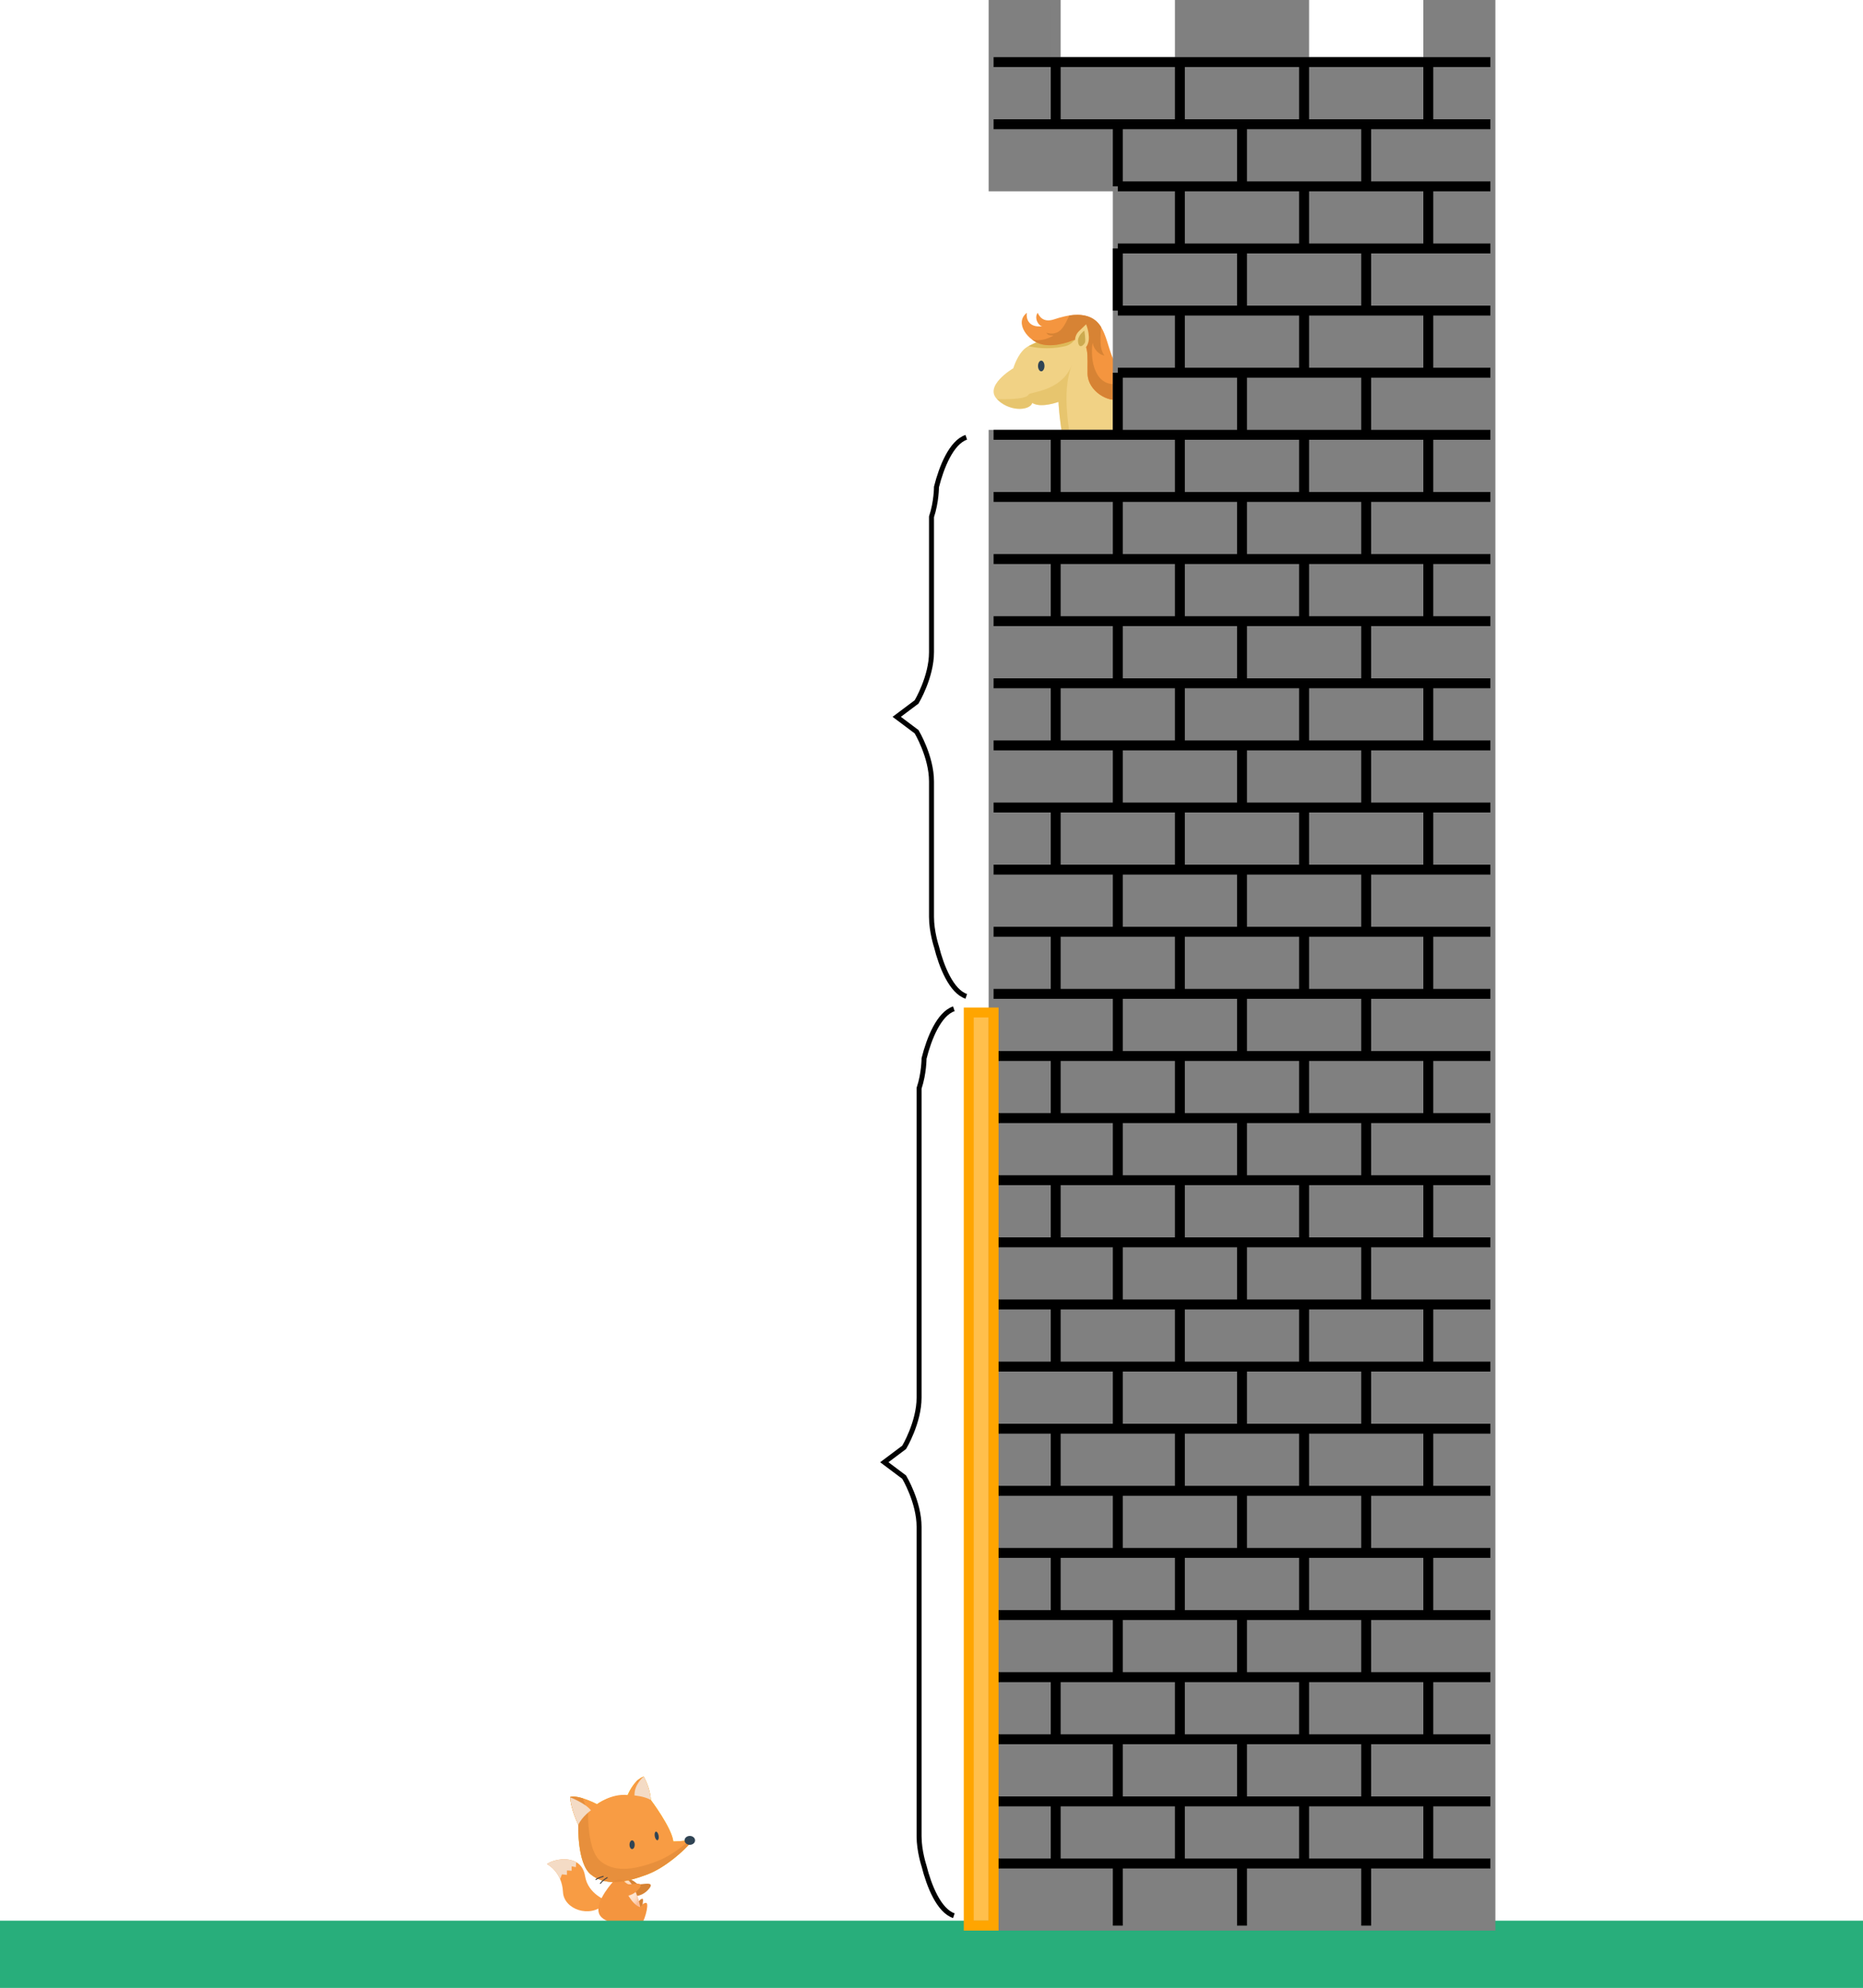 <svg xmlns="http://www.w3.org/2000/svg" width="375" height="400" viewBox="0 0 375 400"><defs><radialGradient id="a" fx=".5" fy=".5"><stop offset="0%" stop-color="#fee6d3"/><stop offset="29.16%" stop-color="#fee4d0"/><stop offset="52.23%" stop-color="#fedec6"/><stop offset="73.2%" stop-color="#fdd3b6"/><stop offset="92.83%" stop-color="#fcc4a0"/><stop offset="100%" stop-color="#fbbd97"/></radialGradient><radialGradient id="b" fx=".5" fy=".5"><stop offset="0%" stop-color="#ffe600"/><stop offset="29.16%" stop-color="#ffe400"/><stop offset="52.23%" stop-color="#fd0"/><stop offset="73.2%" stop-color="#ffd100"/><stop offset="92.83%" stop-color="#fec00f"/><stop offset="100%" stop-color="#fdb913"/></radialGradient></defs><path fill="#deb958" d="M222.618 106.824s.795.477 2.147-.239c0-1.578.16-4.992.253-6.848-1.689-.281-3.321-.6-4.969-.773.7 2.435 1.545 5.067 2.569 7.86zM236.079 100.938c.916 2.502 1.714 5.742 1.714 5.742s.706.388 1.813-.289c.562-2.26 1.138-7.09 2.104-11.482-2.121 1.837-4.113 3.778-5.631 6.029z"/><path fill="#ccaa4f" d="M223.073 101.26c.257-.514 1.054-.486 1.886-.297.021-.45.041-.866.06-1.225-1.689-.281-3.321-.6-4.969-.773.7 2.436 1.545 5.067 2.569 7.86 0 0 .795.477 2.147-.239 0-.185.002-.398.007-.629-2.425.19-2.373-3.182-1.7-4.697zM239.339 105.28c-.664-2.525.411-4.76 1.679-6.847.208-1.169.437-2.36.692-3.524-2.121 1.836-4.114 3.777-5.631 6.029.916 2.502 1.714 5.742 1.714 5.742s.705.388 1.812-.289c.055-.218.109-.461.163-.724-.248-.069-.429-.206-.429-.387z"/><path fill="#304454" d="M222.618 106.824s-.34 1.518-.025 2.607c.266.242 2.203.411 2.905-.557-.049-.556-.449-1.793-.733-2.289 0 0-1.323.609-2.147.239zM237.696 106.637s.806.483 1.978-.278c.537.622.884 2.803.884 2.803s-1.689 1.275-3.144.548c0 0-.429-2.056.282-3.073z"/><path fill="#f1d285" d="M203.97 74.1s-6.18 3.632-3.12 6.373c3.057 2.737 6.651 1.88 6.913.657 2.009 1.048 5.311-.257 5.311-.257s.348 11.435 6.46 28.108c0 0 .873.526 2.356-.262 0-2.444.349-8.902.349-8.902s7.683 2.182 11.611 1.048c.611 2.618.786 7.506.786 7.506s.611.523 1.832.087c1.222-2.531 3.23-8.73 5.587-13.268 2.356-4.54 3.144-14.317-4.365-13.968-7.507.35-13.792-.261-15.888-2.27-2.095-2.006-1.92-4.888-1.658-7.157.262-2.27-2.269-5.238-4.802-4.89-2.531.35-7.006 1.75-8.817 3.056-1.72 1.24-2.555 4.14-2.555 4.14z"/><path fill="#deb958" d="M237.302 99.066c-4.752 1.097-9.504.183-14.256-.731-.731-.183-2.011-.55-2.559-1.646 1.279 3.108 1.097 6.215.548 9.322 0 .548-1.279 1.097-1.462.548-1.645-4.386-2.714-8.933-3.421-13.647-.978-6.517-2.553-13.892-.417-19.434-2.052 5.324-8.465 5.37-8.693 5.91-.506 1.194-6.393.914-6.393.914 2.109 2.425 6.393 2.454 7.088.829.028-.067.059-.13.092-.188 1.167 1.345 5.219-.07 5.219-.07s.349 11.436 6.46 28.109c0 0 .873.524 2.357-.262 0-2.445.348-8.903.348-8.903s7.683 2.182 11.611 1.047c.611 2.619.786 7.507.786 7.507s.579.493 1.732.12c-1.59-2.744-1.213-6.891.96-9.425z" opacity=".5"/><path fill="#deb958" d="M214.482 69.64c1.227-.308 2.054-1.302 2.48-2.534a3.292 3.292 0 0 0-1.618-.2c-2.317.32-6.167 1.662-8.276 2.758 2.406.558 4.967.551 7.414-.025z"/><path fill="#f4953f" d="M240.922 83.404s-.174-3.316 4.015-3.316c4.19 0 5.412 2.792 4.103 7.245-1.309 4.451-1.135 6.198.35 5.761 0 0 .262-.523-.175-.523 0 0 .785-.175.785.698 0 .872-1.658 1.484-3.055-.087-.087.872 1.484 1.31 2.008 1.31-.786.96-3.23 1.395-4.278-1.049-1.047-2.444-.96-3.84-.96-3.84s-.437-4.453-1.048-4.627c0 0-1.396.088-1.745-1.572z"/><path fill="#2c8fc0" d="M245.386 88.624c-.01-.243-.015-.481-.015-.707-.06.236-.041.471.015.707z"/><path fill="#d78334" d="M245.386 88.624a1.471 1.471 0 0 1-.015-.707c0 .225.005.463.015.707m0 0c.118.496.41.99.533 1.486.365-2.376 1.096-5.85-2.011-6.397.549-.365 1.097-.182 1.645 0-.365-1.096-2.193-.548-2.376-1.096-.183-1.28 1.828-.915 2.925-.915-.537-.356-.9-1.064-1.429-1.608-3.917.138-3.752 3.31-3.752 3.31.349 1.66 1.746 1.572 1.746 1.572.612.174 1.047 4.627 1.047 4.627s-.087 1.396.961 3.84c.814 1.9 2.472 2.06 3.538 1.585-2.121-1.047-2.731-4.05-2.827-6.404z"/><path fill="#304454" d="M219.535 108.982s-.373 1.666-.027 2.862c.291.265 2.418.452 3.189-.611-.054-.612-.494-1.969-.805-2.513 0 .001-1.453.67-2.357.262zM234.549 108.309s.691.638 1.993.133c.398.718.292 2.923.292 2.923s-1.913.904-3.189-.106c.001.001.001-2.099.904-2.95z"/><path fill="#f4953f" d="M216.035 68.45s-3.316 1.484-6.196.873c-2.882-.611-5.762-4.365-3.144-6.372-.174.96.175 3.054 3.144 2.705-.788 0-1.747-1.658-.962-2.705.264.523.962 2.094 3.318 1.309 2.356-.786 7.071-2.095 9.34 1.396 2.269 3.493 1.658 9.692 6.983 9.515.698-.087.611-1.222-.262-1.222 1.659-.175 4.453 5.675-2.88 6.373-2.183.786-6.372-1.571-6.46-5.063-.087-3.492.611-7.333-2.881-6.808z"/><path fill="#d78334" d="M229.953 75.555c-.153.383-.429.7-.891.91-1.463.73-3.473.365-5.118-.549.183.73.365 1.28 1.28 1.28-4.752.911-5.85-4.57-5.301-8.225.184 1.096 1.096 2.376 2.376 2.56-1.115-1.536-.74-3.71-.664-5.71-.032-.054-.065-.11-.1-.165-1.494-2.299-4.051-2.517-6.293-2.172-.994 2.037-1.786 4.268-4.639 3.476.366.548.731.548 1.462.548-1.289.773-2.851 1.183-4.3.844.633.467 1.354.817 2.073.971 2.88.611 6.197-.873 6.197-.873 3.493-.525 2.794 3.317 2.882 6.808.087 3.492 4.277 5.85 6.46 5.063 4.715-.449 5.242-3.028 4.576-4.766z"/><path fill="#f1d285" d="M216.677 70.009s-.915-2.002.515-3.376l1.431-1.372s.915 2.174.4 3.776c-.344 1.2-1.488 1.887-2.346.972z"/><path fill="#f6a5bf" d="M214.857 64.705l.005.018a.085.085 0 0 0-.005-.018m0 0z"/><path fill="#ccaa4f" d="M218.258 66.542s-1.495 1.025-1.239 2.392c.257 1.367 1.154.47 1.368 0 .213-.47-.129-2.392-.129-2.392z"/><path fill="#e8c4dd" d="M225.448 80.514l-.032.053.064.015c-.012-.022-.022-.045-.032-.067z"/><ellipse cx="209.59" cy="73.647" rx=".65" ry="1.079" fill="#304454"/><path fill="#d78334" d="M125.601 381.136c.516.467 3.35 1.141 5.118-1.149 1.152-1.491-1.532-.72-2.145-.806-.631-.089-1.128-1.19-2.292-.914-1.26.299-1.799 1.857-.681 2.869zM128.297 382.917s.789-1.022 1.081-.789c.179.143-.116 2.017-.409 2.601-.292.585-1.402-.117-1.402-.117l.73-1.695z"/><path fill="#f89c44" d="M122.173 382.484s-3.812-1.258-4.41-4.969c-.739-4.582-6.238-3.52-7.672-2.402 0 0 3.017 1.446 3.232 5.633.178 3.481 5.43 5.322 8.356 2.451l.494-.713z"/><path fill="#f4953f" d="M123.678 378.356s-4.058 4.241-3.076 6.765c.882 2.265 6.655 2.572 8.22 2.293.778-.139 1.901-4.263 1.285-4.473-.552-.188-1.23.838-1.23.838s-1.101-5.638-3.338-5.806c-2.236-.168-1.861.383-1.861.383z"/><path fill="url(#a)" d="M128.877 383.779s-1.083-5.536-3.28-5.798l.238 2.285s1.423 3.142 3.042 3.513z"/><path fill="#d14e3f" d="M125.874 378.044c-.655-.054-1.486-.13-2.073.396-.963.864-.692 2.491.774 2.846.411.099 2.049-.218 3.185-1.023-.475-1.036-1.103-1.96-1.886-2.219z"/><path fill="#fedcbd" d="M125.862 378.043a16.416 16.416 0 0 0-.26-.02l.233 2.243s.141.311.384.749a5.875 5.875 0 0 0 1.54-.752c-.477-1.039-1.109-1.967-1.897-2.22z"/><path fill="url(#b)" d="M120.162 363.065s2.77-2.064 6.084-1.684c0 0 1.262-3.174 3.327-3.881 0 0 1.386 2.45 1.433 4.714 0 0 4.204 5.577 4.529 8.348 0 0 2.717-.054 3.314-.38 0 0 1.037-.443.26.515-1.296 1.596-5.122 5.1-8.789 6.493-4.448 1.688-8.474 2.389-11.408 0-2.781-2.267-2.498-9.996-2.498-9.996s-1.576-3.205-1.63-5.595c1.757-.447 5.378 1.466 5.378 1.466z"/><path fill="#f89c44" d="M120.162 363.065s2.902-2.221 6.216-1.841c0 0 1.13-3.017 3.195-3.724 0 0 1.386 2.45 1.432 4.714 0 0 4.204 5.577 4.53 8.348 0 0 2.716-.054 3.313-.38 0 0 1.037-.443.26.515-1.295 1.596-5.121 5.1-8.788 6.493-4.449 1.688-8.474 2.389-11.408 0-2.782-2.267-2.499-9.996-2.499-9.996s-1.575-3.205-1.629-5.595c1.757-.447 5.378 1.466 5.378 1.466z"/><path fill="#f4dbc5" d="M115.983 374.726l-.077 1.002-.839-.168v.895l-.951-.056v.895l-1.006-.112-.365.96c-.936-2.204-2.654-3.029-2.654-3.029.992-.774 3.931-1.519 5.892-.387z"/><path fill="#f4953f" d="M123.577 381.136c.516.467 3.35 1.141 5.118-1.149 1.152-1.491-1.532-.72-2.145-.806-.631-.089-1.128-1.19-2.292-.914-1.26.299-1.799 1.857-.681 2.869z"/><path fill="#f4dbc5" d="M127.717 361.313s1.941.123 3.289.9c-.047-2.264-1.433-4.713-1.433-4.713s-1.945 1.578-1.856 3.813z"/><ellipse cx="127.237" cy="371.22" rx=".527" ry=".876" fill="#304454"/><ellipse cx="132.183" cy="369.448" rx=".395" ry=".876" fill="#304454" transform="rotate(-10.532 132.183 369.448)"/><path fill="#d78334" d="M128.345 358.565s.073-.194.215-.494a4.824 4.824 0 0 0-.516.474c.101.006.2.008.301.02zM139.041 370.115c-1.79 1.616-4.304 3.486-6.753 4.415-4.448 1.689-8.474 2.39-11.408 0-2.781-2.266-2.499-9.996-2.499-9.996s-.579-1.182-1.047-2.644c-.918-.284-1.872-.464-2.55-.292.055 2.39 1.63 5.595 1.63 5.595s-.283 7.73 2.499 9.996c2.934 2.39 6.959 1.689 11.408 0 3.667-1.392 7.493-4.896 8.788-6.493.552-.68.189-.653-.068-.581z" opacity=".5"/><path fill="none" stroke="#414042" d="M122.228 377.851s-.943.514-1.372 1.157M121.413 377.594s-1.071.3-1.457.643" stroke-width=".19" stroke-linecap="round" stroke-linejoin="round"/><path fill="#f4dbc5" d="M114.83 361.706c-.014.032-.025.064-.038.096.134 2.365 1.621 5.391 1.621 5.391.751-1.629 2.53-2.899 2.53-2.899-1.109-1.433-4.113-2.588-4.113-2.588z"/><ellipse cx="138.85" cy="370.344" rx="1.059" ry=".897" fill="#304454"/><path fill="#28ae7b" stroke="#28ae7b" d="M0 400h375v-12.5H0z" stroke-width="2" stroke-dasharray="0"/><path fill="gray" stroke="gray" d="M200 387.5h100v-300H200zM225 87.5h75v-50h-75zM200 37.5h100v-25H200zM200 12.5h12.5V0H200zM237.5 12.5h25V0h-25zM287.5 12.5H300V0h-12.5z" stroke-width="2" stroke-dasharray="0"/><path stroke="#000" d="M200 375h100M200 362.5h100M225 387.5V375M250 387.5V375M275 387.5V375M212.5 375v-12.5M237.5 375v-12.5M262.5 375v-12.5M287.5 375v-12.5M200 350h100M200 337.5h100M225 362.5V350M250 362.5V350M275 362.5V350M212.5 350v-12.5M237.5 350v-12.5M262.5 350v-12.5M287.5 350v-12.5M200 325h100M200 312.5h100M225 337.5V325M250 337.5V325M275 337.5V325M212.5 325v-12.5M237.5 325v-12.5M262.5 325v-12.5M287.5 325v-12.5M200 300h100M200 287.5h100M225 312.5V300M250 312.5V300M275 312.5V300M212.5 300v-12.5M237.5 300v-12.5M262.5 300v-12.5M287.5 300v-12.5M200 275h100M200 262.5h100M225 287.5V275M250 287.5V275M275 287.5V275M212.5 275v-12.5M237.5 275v-12.5M262.5 275v-12.5M287.5 275v-12.5M200 250h100M200 237.5h100M225 262.5V250M250 262.5V250M275 262.5V250M212.5 250v-12.5M237.5 250v-12.5M262.5 250v-12.5M287.5 250v-12.5M200 225h100M200 212.5h100M225 237.5V225M250 237.5V225M275 237.5V225M212.5 225v-12.5M237.5 225v-12.5M262.5 225v-12.5M287.5 225v-12.5M200 200h100M200 187.5h100M225 212.5V200M250 212.5V200M275 212.5V200M212.5 200v-12.5M237.5 200v-12.5M262.5 200v-12.5M287.5 200v-12.5M200 175h100M200 162.5h100M225 187.5V175M250 187.5V175M275 187.5V175M212.5 175v-12.5M237.5 175v-12.5M262.5 175v-12.5M287.5 175v-12.5M200 150h100M200 137.5h100M225 162.5V150M250 162.5V150M275 162.5V150M212.5 150v-12.5M237.5 150v-12.5M262.5 150v-12.5M287.5 150v-12.5M200 125h100M200 112.5h100M225 137.5V125M250 137.5V125M275 137.5V125M212.5 125v-12.5M237.5 125v-12.5M262.5 125v-12.5M287.5 125v-12.5M200 100h100M200 87.5h100M225 112.5V100M250 112.5V100M275 112.5V100M212.5 100V87.5M237.5 100V87.5M262.5 100V87.5M287.5 100V87.5M225 75h75M225 62.5h75M225 87.5V75M250 87.5V75M275 87.5V75M237.5 75V62.5M262.5 75V62.5M287.5 75V62.5M225 50h75M225 37.5h75M225 62.5V50M250 62.5V50M275 62.5V50M237.5 50V37.5M262.5 50V37.5M287.5 50V37.5M200 25h100M200 12.5h100M225 37.5V25M250 37.5V25M275 37.5V25M212.5 25V12.5M237.5 25V12.5M262.5 25V12.5M287.5 25V12.5" stroke-width="2" stroke-dasharray="0" fill="none"/><path fill="orange" stroke="orange" d="M195 387.5h5V203.75h-5z" stroke-width="2" fill-opacity=".7" stroke-dasharray="0"/><path fill="none" stroke="#000" d="M194.5 200.5c-3-1-5-6-6-10 0 0-1-3-1-6v-27.25c0-5-3-10-3-10l-4-3 4-3s3-5 3-10V104c1-3 1-6 1-6 1-4 3-9 6-10M192 385.5c-3-1-5-6-6-10 0 0-1-3-1-6v-62.25c0-5-3-10-3-10l-4-3 4-3s3-5 3-10V219c1-3 1-6 1-6 1-4 3-9 6-10"/></svg>
